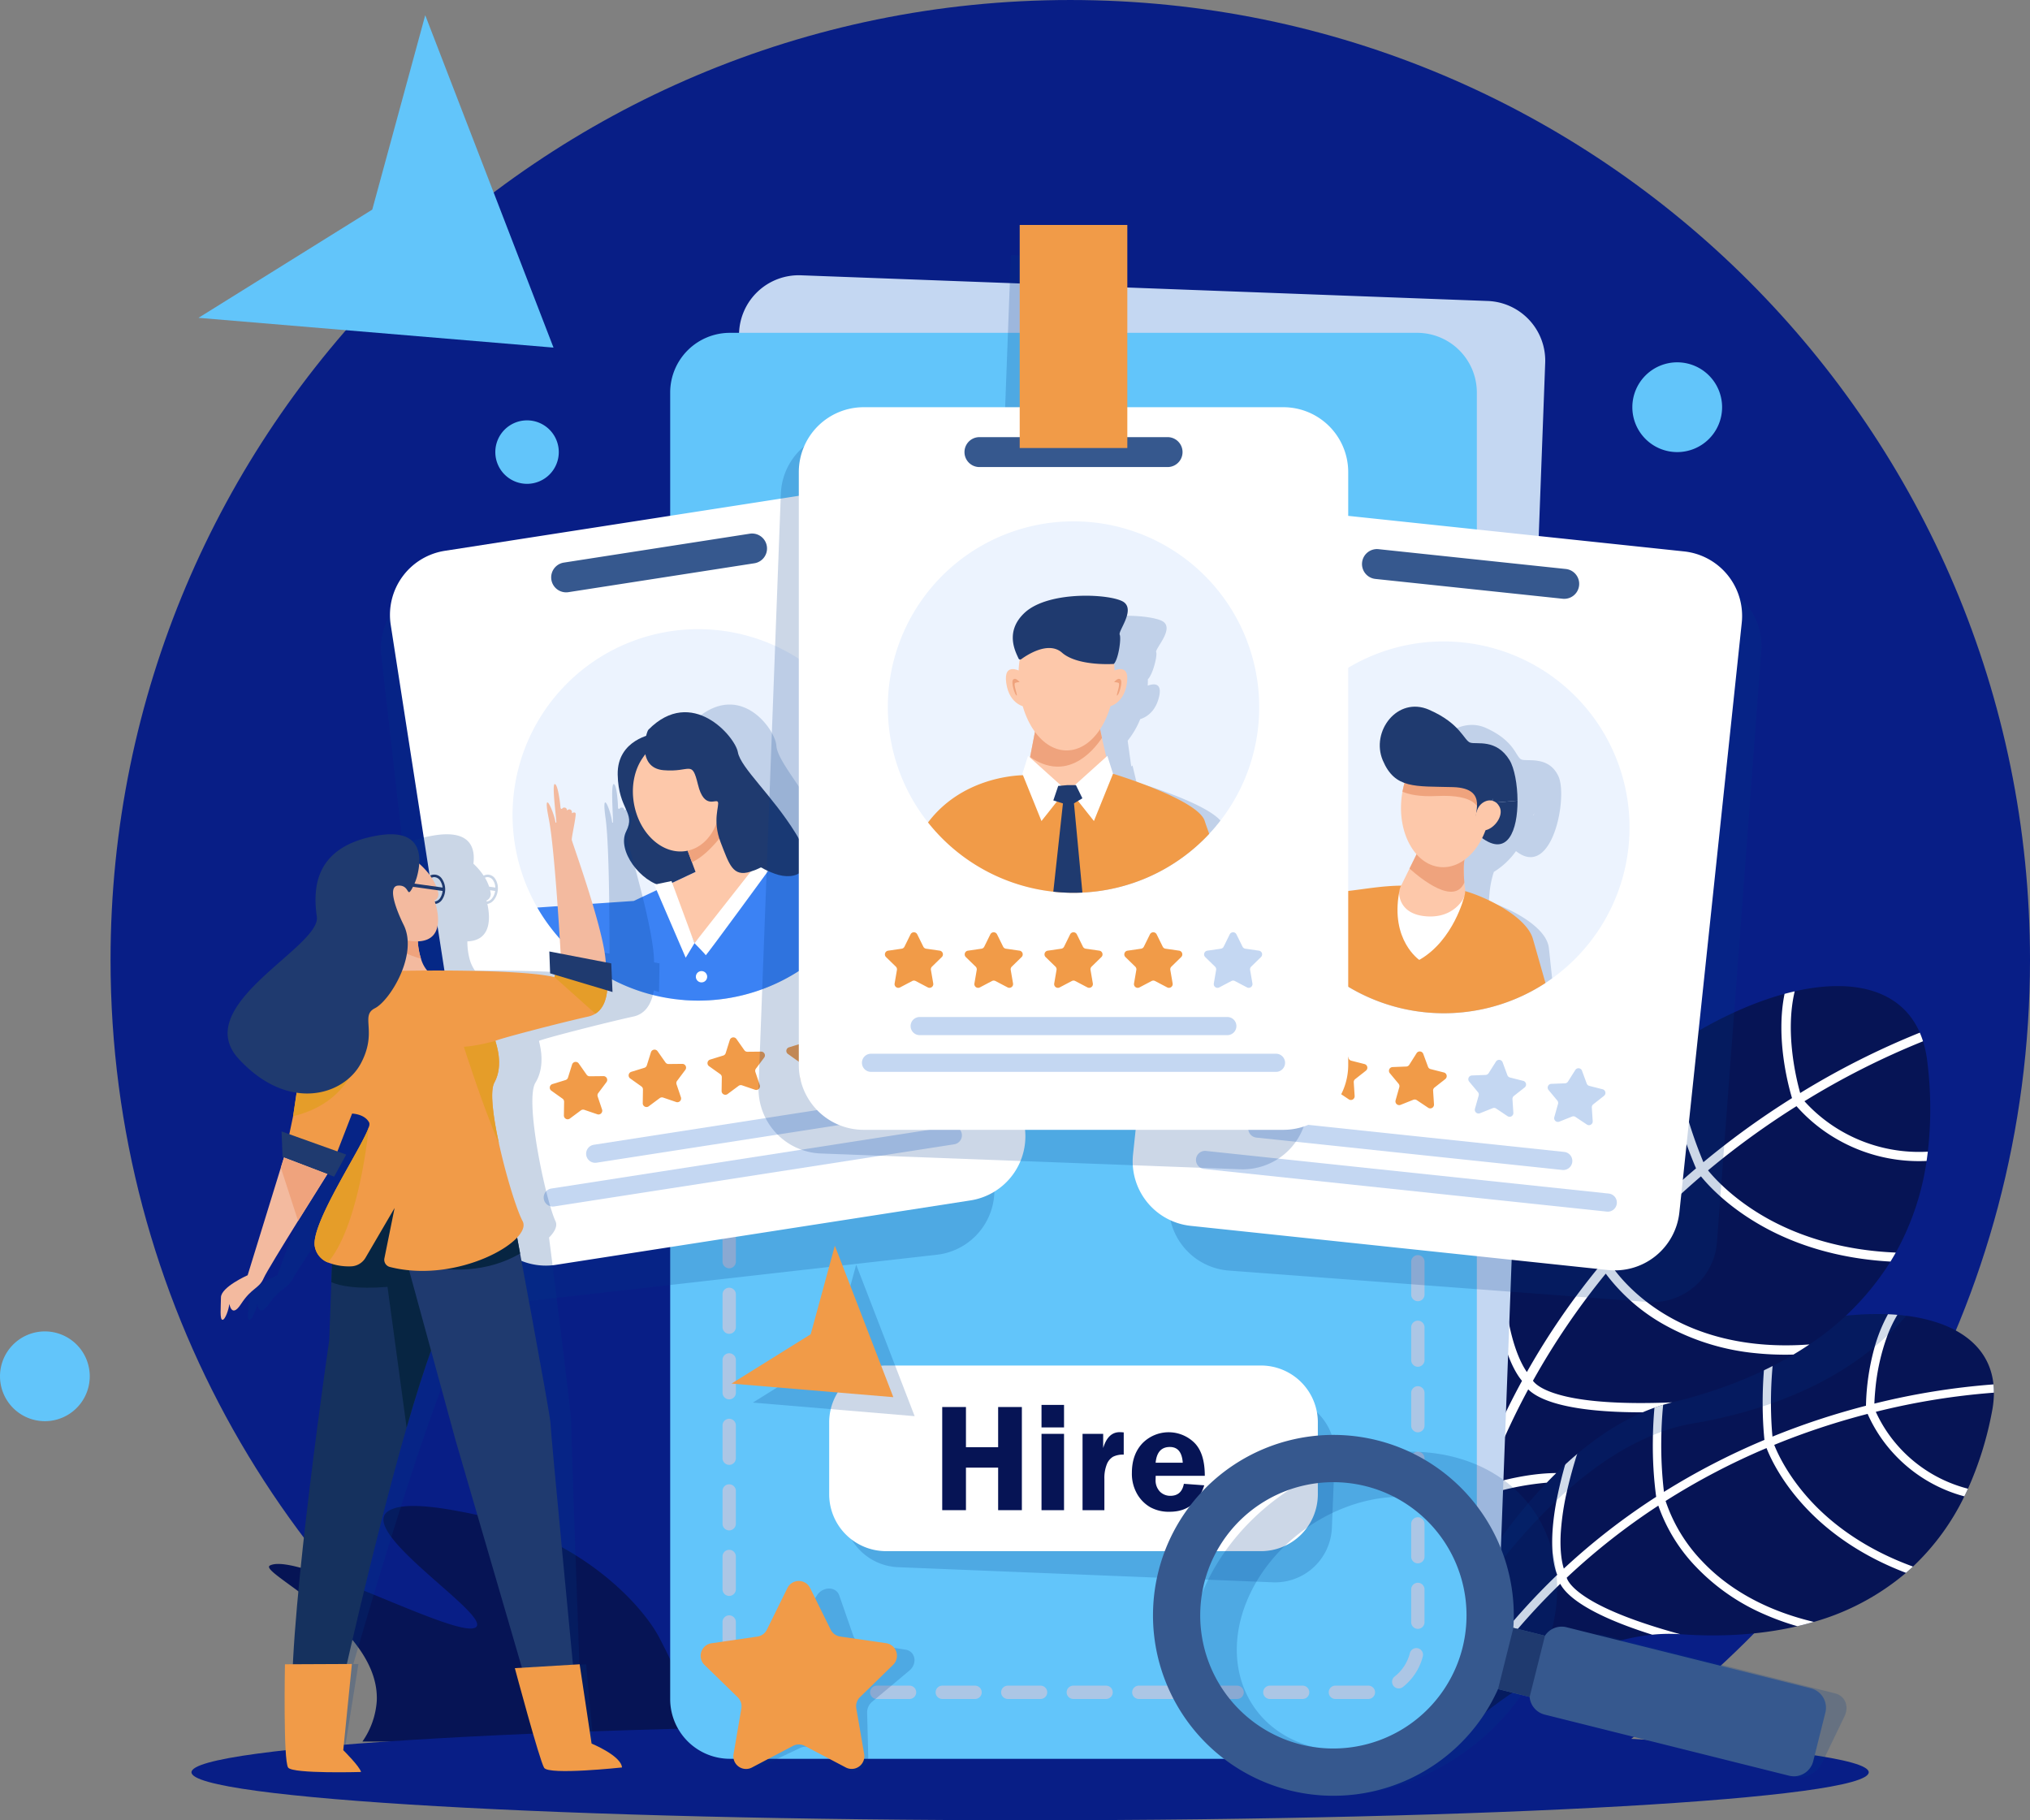 <svg id="Group_1031" data-name="Group 1031" xmlns="http://www.w3.org/2000/svg" xmlns:xlink="http://www.w3.org/1999/xlink" width="809" height="725.28" viewBox="0 0 809 725.28">
  <rect x="0" y="0" width="809" height="725.28" fill="#808080" stroke="none"/>
  <defs>
    <clipPath id="clip-path">
      <rect id="Rectangle_623" data-name="Rectangle 623" width="809" height="725.28" fill="none"/>
    </clipPath>
    <clipPath id="clip-path-2">
      <rect id="Rectangle_622" data-name="Rectangle 622" width="809.001" height="725.281" fill="none"/>
    </clipPath>
    <clipPath id="clip-path-3">
      <rect id="Rectangle_608" data-name="Rectangle 608" width="179.284" height="118.378" fill="none"/>
    </clipPath>
    <clipPath id="clip-path-4">
      <rect id="Rectangle_609" data-name="Rectangle 609" width="244.495" height="305.269" fill="none"/>
    </clipPath>
    <clipPath id="clip-path-5">
      <rect id="Rectangle_610" data-name="Rectangle 610" width="122.49" height="117.976" fill="none"/>
    </clipPath>
    <clipPath id="clip-path-6">
      <rect id="Rectangle_611" data-name="Rectangle 611" width="236.147" height="299.777" fill="none"/>
    </clipPath>
    <clipPath id="clip-path-7">
      <rect id="Rectangle_612" data-name="Rectangle 612" width="104.156" height="114.877" fill="none"/>
    </clipPath>
    <clipPath id="clip-path-8">
      <rect id="Rectangle_613" data-name="Rectangle 613" width="227.715" height="364.267" fill="none"/>
    </clipPath>
    <clipPath id="clip-path-9">
      <rect id="Rectangle_614" data-name="Rectangle 614" width="109.006" height="110.384" fill="none"/>
    </clipPath>
    <clipPath id="clip-path-10">
      <rect id="Rectangle_616" data-name="Rectangle 616" width="195.776" height="79.965" fill="none"/>
    </clipPath>
    <clipPath id="clip-path-11">
      <rect id="Rectangle_617" data-name="Rectangle 617" width="64.483" height="60.364" fill="none"/>
    </clipPath>
    <clipPath id="clip-path-12">
      <rect id="Rectangle_618" data-name="Rectangle 618" width="163.993" height="393.751" fill="none"/>
    </clipPath>
    <clipPath id="clip-path-13">
      <rect id="Rectangle_619" data-name="Rectangle 619" width="262.218" height="137.105" fill="none"/>
    </clipPath>
    <clipPath id="clip-path-14">
      <rect id="Rectangle_621" data-name="Rectangle 621" width="76.506" height="72.705" fill="none"/>
    </clipPath>
  </defs>
  <g id="Group_1030" data-name="Group 1030" clip-path="url(#clip-path)">
    <g id="Group_1029" data-name="Group 1029" transform="translate(0 -0.001)">
      <g id="Group_1028" data-name="Group 1028" clip-path="url(#clip-path-2)">
        <path id="Path_4437" data-name="Path 4437" d="M367.817,705.684H776.966c106.924-67.818,177.9-187.225,177.9-323.215C954.865,171.235,783.626,0,572.392,0S189.918,171.235,189.918,382.469c0,135.989,70.975,255.4,177.9,323.215" transform="translate(-145.864 0.004)" fill="#081e86"/>
        <path id="Path_4438" data-name="Path 4438" d="M617.576,2639.118c-6.447-12.2-31.214-40.838-77.526-49.719-7.578-1.453-24.4-4.68-30.5-.386-12.117,8.532,41.971,41.816,34.95,46.25-7.464,4.715-71.158-30.363-81.974-24.667-5.08,2.676,43.927,24.436,42.576,53.959a32.046,32.046,0,0,1-5.719,16.188H631.673s1.79-11.563-14.1-41.625" transform="translate(-354.952 -1986.807)" fill="#061455"/>
        <path id="Path_4439" data-name="Path 4439" d="M2445.745,2425.71l2.64,1.869,2.724,1.928,1.957,1.4a208.21,208.21,0,0,1,43.367-32.3c1.414-.77,2.836-1.527,4.294-2.26,11.25-5.687,23.639-10.158,36.168-11.4a66.087,66.087,0,0,1,11.151-.2c.066.006.144.009.216.01,14.572,1.039,30.694.487,46.441-3.191,2.2-.5,4.4-1.087,6.58-1.721A97.981,97.981,0,0,0,2638,2360.3c.945-.807,1.879-1.643,2.789-2.5a95.749,95.749,0,0,0,20.473-27.973c.5-1,.971-2.014,1.443-3.049a136.669,136.669,0,0,0,9.59-30.841,39.08,39.08,0,0,0,.739-7.424,27.818,27.818,0,0,0-.166-3.3c-1.21-11.746-9.021-19.82-21.086-24.18a62.955,62.955,0,0,0-13.642-3.16q-1.746-.22-3.566-.372c-1.227-.108-2.477-.176-3.752-.237-12.992-.55-28.094,1.448-43.964,5.988-1.186.334-2.36.688-3.553,1.055a204.584,204.584,0,0,0-40.49,17.56c-1.257.7-2.5,1.435-3.748,2.172a209.434,209.434,0,0,0-29.466,21.128c-1.229,1.053-2.445,2.132-3.652,3.222-.47.421-.947.846-1.413,1.278a189.428,189.428,0,0,0-30.915,36.454q-2.607,3.985-4.991,8.166a175.838,175.838,0,0,0-9.777,19.731,180.7,180.7,0,0,0-13.106,51.7" transform="translate(-1878.424 -1733.588)" fill="#061455"/>
        <path id="Path_4440" data-name="Path 4440" d="M2457.125,2427.873l2.724,1.928a275.891,275.891,0,0,1,21.334-33.285,99.075,99.075,0,0,1,23.989,2.382c1.414-.77,2.836-1.526,4.294-2.26-9.618-3.01-20.3-3.469-25.732-3.469a260.743,260.743,0,0,1,25.233-28.2c2.231,4.3,10.086,11.906,36.666,20.271a66.143,66.143,0,0,1,11.152-.2c-18.4-5.019-29.111-9.707-35.34-13.348-7.8-4.553-9.533-7.911-9.918-9.162a263.493,263.493,0,0,1,36.518-28.717,66.931,66.931,0,0,0,15.243,24.623,83.3,83.3,0,0,0,27.521,18.9,101.811,101.811,0,0,0,11.046,4.047c.524.164,1.055.324,1.588.473,2.2-.5,4.4-1.087,6.58-1.722-22.159-5.246-35.963-15.216-44.193-23.838a63.778,63.778,0,0,1-14.89-24.343,275.05,275.05,0,0,1,40.228-21.08c1.541,3.968,6.232,14.172,16.957,25.14,7.933,8.117,20.277,17.62,38.612,24.577.946-.807,1.879-1.644,2.789-2.5-18.594-6.757-31-16.209-38.9-24.248-10.388-10.591-14.972-20.614-16.388-24.236,3.256-1.341,6.455-2.576,9.559-3.72,9.664-3.546,18.964-6.384,27.657-8.63a57.616,57.616,0,0,0,10.16,15.573,58.924,58.924,0,0,0,26.612,16.783c.585.169,1.181.34,1.772.505.5-1,.972-2.014,1.443-3.049a55.609,55.609,0,0,1-27.366-16.462,55,55,0,0,1-9.365-14.177,281.561,281.561,0,0,1,47.06-7.625,27.814,27.814,0,0,0-.166-3.3,285.134,285.134,0,0,0-47.457,7.656c.044-1.3.146-3.164.359-5.412a84.782,84.782,0,0,1,4.842-21.733,52.025,52.025,0,0,1,3.962-8.223c-1.227-.108-2.477-.176-3.752-.237a62.136,62.136,0,0,0-5.27,12.927,93.407,93.407,0,0,0-3.334,19.623c-.1,1.664-.144,3-.161,3.9-5.524,1.431-11.3,3.087-17.243,5.009-.012,0-.019.013-.03.011q-5.345,1.722-10.861,3.75c-.061.029-.119.046-.18.069-.017,0-.023.007-.041.009q-4.5,1.661-8.905,3.455c-.033-.352-.071-.744-.106-1.18-.23-2.649-.482-6.771-.5-11.947a162.081,162.081,0,0,1,2.665-29.637c-1.187.334-2.36.688-3.552,1.055a165.626,165.626,0,0,0-2.412,29.693c.041,5.007.31,8.97.532,11.5.062.732.123,1.346.177,1.83a278.236,278.236,0,0,0-40.052,20.719,159.157,159.157,0,0,1-1.07-20.185c.01-1.21.033-2.458.071-3.73a152.411,152.411,0,0,1,2.265-22.267c-1.257.7-2.5,1.434-3.748,2.172a157.027,157.027,0,0,0-1.859,19.623c-.021.6-.04,1.188-.052,1.773-.015.751-.025,1.481-.028,2.207a153.611,153.611,0,0,0,1.324,22.375A263.415,263.415,0,0,0,2525,2346.274q-7.542,6.047-14.619,12.628c-.71-2.263-1.608-6.683-1.232-13.918a102.735,102.735,0,0,1,2.532-17.115,188.493,188.493,0,0,1,5.693-19.7c.311-.884.633-1.8.961-2.72-1.229,1.053-2.445,2.131-3.652,3.222-.469.421-.947.846-1.413,1.278a169.017,169.017,0,0,0-5.776,21.737c-3.409,17.978-1,26.684.264,29.691a266.187,266.187,0,0,0-27.344,30.593c-1.318-3.007-3.26-10.658-1.133-27.788.627-5.058,1.61-10.941,3.073-17.78q-2.607,3.986-4.991,8.167-1.47,8.315-2.032,15.275a87.774,87.774,0,0,0-.208,12.572c.467,7.175,2.028,10.805,3.086,12.487a283.3,283.3,0,0,0-21.088,32.965" transform="translate(-1887.164 -1733.884)" fill="#fff"/>
        <g id="Group_994" data-name="Group 994" transform="translate(580.429 523.58)" opacity="0.18" style="mix-blend-mode: multiply;isolation: isolate">
          <g id="Group_993" data-name="Group 993">
            <g id="Group_992" data-name="Group 992" clip-path="url(#clip-path-3)">
              <path id="Path_4441" data-name="Path 4441" d="M2502.245,2374.01l1.385.549,2.481.987s1.349-2.256,3.879-5.992c1.1-1.63,2.417-3.538,3.95-5.661a230.529,230.529,0,0,1,28.213-32.5c.743-.7,1.5-1.4,2.267-2.1.636-.576,1.273-1.152,1.92-1.72q1.043-.932,2.115-1.843c9.58-8.185,20.413-15.543,32.093-20.306q1.688-.694,3.394-1.3c.185-.068.37-.136.554-.2a73.756,73.756,0,0,1,11.98-3.152l.231-.044a191.551,191.551,0,0,0,27.577-6.739q1.652-.532,3.3-1.11a152.629,152.629,0,0,0,18.4-7.8q3.371-1.7,6.65-3.6a118.947,118.947,0,0,0,16.309-11.305q2.587-2.145,5.06-4.467a102.646,102.646,0,0,0,7.528-7.852q-1.746-.22-3.566-.372c-1.226-.108-2.478-.176-3.751-.237-12.992-.55-28.094,1.448-43.964,5.987-1.187.334-2.36.688-3.553,1.055a204.6,204.6,0,0,0-40.489,17.56c-1.257.7-2.5,1.434-3.748,2.171a209.5,209.5,0,0,0-29.465,21.129c-1.229,1.053-2.445,2.131-3.652,3.222-.471.421-.947.846-1.414,1.278a189.441,189.441,0,0,0-30.915,36.454q-2.607,3.986-4.991,8.166a175.759,175.759,0,0,0-9.777,19.731" transform="translate(-2502.247 -2257.168)" fill="#003889"/>
            </g>
          </g>
        </g>
        <path id="Path_4442" data-name="Path 4442" d="M2451.1,1937.418l3.418,1.1,3.534,1.132,2.543.817s13.2-25.948,35.052-48.768q1.854-1.928,3.782-3.832c10-9.8,21.617-18.7,34.465-24.22a74.122,74.122,0,0,1,11.737-3.965c.074-.017.152-.039.226-.055,15.774-3.806,32.665-9.8,48.094-18.983q3.241-1.921,6.386-4.04a108.854,108.854,0,0,0,32.3-33.018q1.091-1.762,2.114-3.587a106.431,106.431,0,0,0,12.27-36.49q.278-1.832.5-3.711a151.74,151.74,0,0,0-.214-35.869,43.35,43.35,0,0,0-1.706-8.11,33.223,33.223,0,0,0-1.285-3.438c-7.42-17.073-26.414-21.828-49.854-16.469-1.332.3-2.683.64-4.045,1.008-13.946,3.79-29.262,10.97-44.533,21.113-1.137.749-2.268,1.518-3.405,2.3a227.638,227.638,0,0,0-36.965,32.2c-1.09,1.168-2.165,2.358-3.234,3.558a231.971,231.971,0,0,0-24.094,32.268q-1.974,3.183-3.847,6.46a210.762,210.762,0,0,0-20.483,48.985q-1.408,5.093-2.542,10.319a198.682,198.682,0,0,0-.217,83.3" transform="translate(-1879.231 -1300.914)" fill="#061455"/>
        <path id="Path_4443" data-name="Path 4443" d="M2473.28,1891.27c-3-7.706-5.338-17.812-6.993-30.226q1.131-5.223,2.542-10.318c3.3,33.895,10.144,45.336,13.259,48.884a294.7,294.7,0,0,1,18.67-41.57c-3.153-3.706-11.924-17.542-11.447-56.3q1.878-3.277,3.847-6.46c-.8,22.117,1.3,36.319,3.554,44.928,2.039,7.791,4.469,12.162,5.986,14.326q5.277-9.354,11.232-18.29a294.294,294.294,0,0,1,18.12-24.359,174.853,174.853,0,0,1-10.177-27.479,172.641,172.641,0,0,1-4.621-21.393q1.6-1.8,3.233-3.558a180.409,180.409,0,0,0,14.178,49.316,308.835,308.835,0,0,1,35.442-35.393,179.657,179.657,0,0,1-12.655-46.122c1.137-.786,2.269-1.555,3.405-2.3a176.685,176.685,0,0,0,12.19,45.959q4.162-3.469,8.473-6.8c9.189-7.126,18.241-13.346,26.84-18.736-1.568-5.227-6.548-24-2.97-41.534,1.362-.368,2.714-.709,4.045-1.008-3.847,16.114.443,34.3,2.186,40.524a316.807,316.807,0,0,1,47.668-24.055,33.389,33.389,0,0,1,1.284,3.438,312.9,312.9,0,0,0-47.26,23.882,60.981,60.981,0,0,0,14.676,11.862,61.773,61.773,0,0,0,34.5,8.235q-.223,1.879-.5,3.711c-.687.029-1.371.047-2.043.055a65.312,65.312,0,0,1-33.812-8.821,63.79,63.79,0,0,1-15.988-13.071c-8.448,5.3-17.338,11.428-26.376,18.431q-4.36,3.384-8.878,7.148c2.729,3.353,10.941,12.435,25.5,20.152,11.055,5.854,27.365,11.691,49.326,12.6q-1.019,1.824-2.114,3.587c-21.749-1.2-38.013-7.118-49.137-13.045-15.031-8.006-23.43-17.238-26.393-20.914a305.768,305.768,0,0,0-35.5,35.829c2.281,3.3,9.813,13.037,23.937,20.769,11.613,6.358,29.569,12.28,54.793,10.38q-3.145,2.117-6.386,4.04-.923.026-1.844.037a114.792,114.792,0,0,1-13.05-.576,92.769,92.769,0,0,1-35.484-10.762,74.485,74.485,0,0,1-24.408-20.947,292.933,292.933,0,0,0-29.01,42.671c.828,1.194,3.794,4.166,13.578,6.367,7.813,1.756,20.741,3.122,41.9,2.25a74.158,74.158,0,0,0-11.737,3.965c-30.952.074-41.818-5.341-45.629-9.139A290.517,290.517,0,0,0,2486,1899.759c5.749-1.821,17.217-4.926,28.4-4.975q-1.934,1.9-3.783,3.832a111.035,111.035,0,0,0-26.191,5.538,307.12,307.12,0,0,0-11.4,42.413l-3.534-1.132a315.158,315.158,0,0,1,11.251-41.985c-1.682-1.42-4.558-4.735-7.459-12.18" transform="translate(-1894.201 -1307.836)" fill="#fff"/>
        <path id="Path_4444" data-name="Path 4444" d="M997.4,2981.072c0,10.553-149.632,19.107-334.213,19.107s-334.212-8.555-334.212-19.107,149.632-19.108,334.212-19.108,334.213,8.555,334.213,19.108" transform="translate(-252.668 -2274.898)" fill="#081e86"/>
        <path id="Path_4445" data-name="Path 4445" d="M1482.422,1050.872l-273.682-10.236a23.8,23.8,0,0,1-22.9-24.675L1205.3,495.745a23.8,23.8,0,0,1,24.674-22.9l273.682,10.236a23.8,23.8,0,0,1,22.9,24.675L1507.1,1027.976a23.8,23.8,0,0,1-24.674,22.9" transform="translate(-910.76 -363.152)" fill="#c4d7f2"/>
        <path id="Path_4446" data-name="Path 4446" d="M1449.068,1139.9H1175.195a23.8,23.8,0,0,1-23.8-23.8V595.518a23.8,23.8,0,0,1,23.8-23.8h273.873a23.8,23.8,0,0,1,23.8,23.8V1116.1a23.8,23.8,0,0,1-23.8,23.8" transform="translate(-884.313 -439.099)" fill="#62c5fa"/>
        <path id="Path_4447" data-name="Path 4447" d="M1498.615,1375.733h-13.055a2.657,2.657,0,0,1,0-5.314H1498.7a2.657,2.657,0,0,1,.011,5.315Zm-26.111,0h-13.055a2.657,2.657,0,1,1,0-5.314H1472.5a2.657,2.657,0,1,1,0,5.314m-26.11,0h-13.055a2.657,2.657,0,0,1,0-5.314h13.055a2.657,2.657,0,1,1,0,5.314m-26.111,0h-13.055a2.657,2.657,0,1,1,0-5.314h13.055a2.657,2.657,0,1,1,0,5.314m-26.11,0h-13.056a2.657,2.657,0,1,1,0-5.314h13.056a2.657,2.657,0,1,1,0,5.314m-26.111,0h-13.055a2.657,2.657,0,1,1,0-5.314h13.055a2.657,2.657,0,1,1,0,5.314m-26.111,0H1328.9a2.657,2.657,0,1,1,0-5.314h13.055a2.657,2.657,0,1,1,0,5.314m-26.11,0h-13.055a2.657,2.657,0,1,1,0-5.314h13.055a2.657,2.657,0,1,1,0,5.314m-26.111,0h-13.055a2.657,2.657,0,1,1,0-5.314h13.055a2.657,2.657,0,1,1,0,5.314m-26.11,0h-.02a22.237,22.237,0,0,1-13.719-4.809,2.657,2.657,0,1,1,3.29-4.174,16.97,16.97,0,0,0,10.469,3.668,2.657,2.657,0,0,1-.02,5.315m247.186-4.195a2.657,2.657,0,0,1-1.639-4.75,17.23,17.23,0,0,0,6.068-9.292,2.657,2.657,0,1,1,5.152,1.3,22.571,22.571,0,0,1-7.947,12.173,2.644,2.644,0,0,1-1.635.564m-266.252-10.8a2.658,2.658,0,0,1-2.577-2.015,22.558,22.558,0,0,1-.665-5.446v-8.2a2.657,2.657,0,0,1,5.315,0v8.2a17.227,17.227,0,0,0,.508,4.161,2.66,2.66,0,0,1-2.581,3.3m273.862-12.935a2.657,2.657,0,0,1-2.657-2.657v-13.055a2.657,2.657,0,1,1,5.314,0v13.055a2.657,2.657,0,0,1-2.657,2.657m-274.447-13.127a2.657,2.657,0,0,1-2.657-2.658v-13.055a2.657,2.657,0,1,1,5.315,0v13.055a2.658,2.658,0,0,1-2.657,2.658m274.447-12.984a2.657,2.657,0,0,1-2.657-2.657v-13.055a2.657,2.657,0,0,1,5.314,0v13.055a2.657,2.657,0,0,1-2.657,2.657m-274.447-13.127a2.657,2.657,0,0,1-2.657-2.657v-13.055a2.657,2.657,0,1,1,5.315,0v13.055a2.657,2.657,0,0,1-2.657,2.657m274.447-12.984a2.657,2.657,0,0,1-2.657-2.657v-13.055a2.657,2.657,0,1,1,5.314,0v13.055a2.657,2.657,0,0,1-2.657,2.657m-274.447-13.127a2.657,2.657,0,0,1-2.657-2.657V1266.74a2.657,2.657,0,1,1,5.315,0V1279.8a2.657,2.657,0,0,1-2.657,2.657m274.447-12.984a2.657,2.657,0,0,1-2.657-2.657v-13.055a2.657,2.657,0,1,1,5.314,0v13.055a2.657,2.657,0,0,1-2.657,2.657m-274.447-13.127a2.657,2.657,0,0,1-2.657-2.657v-13.056a2.657,2.657,0,0,1,5.315,0v13.056a2.657,2.657,0,0,1-2.657,2.657m274.447-12.984a2.657,2.657,0,0,1-2.657-2.657v-13.055a2.657,2.657,0,1,1,5.314,0V1240.7a2.657,2.657,0,0,1-2.657,2.657m-274.447-13.127a2.658,2.658,0,0,1-2.657-2.658v-13.056a2.657,2.657,0,1,1,5.315,0v13.056a2.658,2.658,0,0,1-2.657,2.658m274.447-12.984a2.657,2.657,0,0,1-2.657-2.658v-13.055a2.657,2.657,0,1,1,5.314,0v13.055a2.657,2.657,0,0,1-2.657,2.658m-274.447-13.127a2.657,2.657,0,0,1-2.657-2.657v-13.055a2.657,2.657,0,1,1,5.315,0v13.055a2.657,2.657,0,0,1-2.657,2.657m274.447-12.984a2.657,2.657,0,0,1-2.657-2.657v-13.055a2.657,2.657,0,1,1,5.314,0v13.055a2.657,2.657,0,0,1-2.657,2.657m-274.447-13.127a2.657,2.657,0,0,1-2.657-2.657V1162.3a2.657,2.657,0,0,1,5.315,0v13.055a2.657,2.657,0,0,1-2.657,2.657m274.447-12.984a2.657,2.657,0,0,1-2.657-2.657v-13.055a2.657,2.657,0,1,1,5.314,0v13.055a2.657,2.657,0,0,1-2.657,2.657M1243.969,1151.9a2.657,2.657,0,0,1-2.657-2.657v-13.055a2.657,2.657,0,0,1,5.315,0v13.055a2.657,2.657,0,0,1-2.657,2.657m274.447-12.984a2.657,2.657,0,0,1-2.657-2.657V1123.2a2.657,2.657,0,1,1,5.314,0v13.055a2.657,2.657,0,0,1-2.657,2.657m-274.447-13.127a2.657,2.657,0,0,1-2.657-2.657v-13.055a2.657,2.657,0,1,1,5.315,0v13.055a2.657,2.657,0,0,1-2.657,2.657m274.447-12.984a2.657,2.657,0,0,1-2.657-2.657v-13.055a2.657,2.657,0,1,1,5.314,0v13.055a2.657,2.657,0,0,1-2.657,2.657m-274.447-13.127a2.657,2.657,0,0,1-2.657-2.657v-13.056a2.657,2.657,0,1,1,5.315,0v13.056a2.657,2.657,0,0,1-2.657,2.657m274.447-12.984a2.657,2.657,0,0,1-2.657-2.657v-13.055a2.657,2.657,0,1,1,5.314,0v13.055a2.657,2.657,0,0,1-2.657,2.657m-274.447-13.127a2.657,2.657,0,0,1-2.657-2.657v-13.055a2.657,2.657,0,0,1,5.315,0v13.055a2.657,2.657,0,0,1-2.657,2.657m274.447-12.984a2.657,2.657,0,0,1-2.657-2.657v-13.056a2.657,2.657,0,0,1,5.314,0v13.056a2.657,2.657,0,0,1-2.657,2.657m-274.447-13.126a2.658,2.658,0,0,1-2.657-2.658v-13.055a2.657,2.657,0,1,1,5.315,0V1044.8a2.658,2.658,0,0,1-2.657,2.658m274.447-12.984a2.657,2.657,0,0,1-2.657-2.657V1018.76a2.657,2.657,0,1,1,5.314,0v13.055a2.657,2.657,0,0,1-2.657,2.657m-274.447-13.127a2.657,2.657,0,0,1-2.657-2.657v-13.055a2.657,2.657,0,1,1,5.315,0v13.055a2.657,2.657,0,0,1-2.657,2.657m274.447-12.984a2.657,2.657,0,0,1-2.657-2.657V992.65a2.657,2.657,0,1,1,5.314,0v13.055a2.657,2.657,0,0,1-2.657,2.657m-274.447-13.127a2.657,2.657,0,0,1-2.657-2.657V979.523a2.657,2.657,0,0,1,5.315,0v13.055a2.657,2.657,0,0,1-2.657,2.657m274.447-12.984a2.657,2.657,0,0,1-2.657-2.657V966.539a2.657,2.657,0,1,1,5.314,0v13.055a2.657,2.657,0,0,1-2.657,2.657m-274.447-13.127a2.657,2.657,0,0,1-2.657-2.657V953.412a2.657,2.657,0,0,1,5.315,0v13.055a2.657,2.657,0,0,1-2.657,2.657m274.447-12.984a2.657,2.657,0,0,1-2.657-2.657V940.428a2.657,2.657,0,1,1,5.314,0v13.055a2.657,2.657,0,0,1-2.657,2.657m-274.447-13.127a2.657,2.657,0,0,1-2.657-2.657v-8.091a22.556,22.556,0,0,1,.7-5.568,2.657,2.657,0,0,1,5.15,1.313,17.235,17.235,0,0,0-.531,4.255v8.091a2.657,2.657,0,0,1-2.657,2.657m273.848-12.933a2.658,2.658,0,0,1-2.575-2.01,17.227,17.227,0,0,0-6.054-9.3,2.658,2.658,0,0,1,3.281-4.182,22.574,22.574,0,0,1,7.928,12.187,2.66,2.66,0,0,1-2.58,3.305m-266.2-10.788a2.657,2.657,0,0,1-1.635-4.754,22.242,22.242,0,0,1,13.745-4.732h.005a2.657,2.657,0,0,1,.005,5.314,16.979,16.979,0,0,0-10.49,3.61,2.645,2.645,0,0,1-1.631.561m247.112-4.171H1485.67a2.657,2.657,0,1,1,0-5.315h13.071a2.657,2.657,0,0,1-.015,5.314m-26.111,0H1459.56a2.657,2.657,0,0,1,0-5.315h13.056a2.657,2.657,0,0,1,0,5.315m-26.111,0h-13.055a2.657,2.657,0,1,1,0-5.315H1446.5a2.657,2.657,0,1,1,0,5.315m-26.111,0h-13.056a2.657,2.657,0,1,1,0-5.315h13.056a2.657,2.657,0,0,1,0,5.315m-26.111,0h-13.055a2.657,2.657,0,0,1,0-5.315h13.055a2.657,2.657,0,1,1,0,5.315m-26.11,0h-13.055a2.657,2.657,0,0,1,0-5.315h13.055a2.657,2.657,0,0,1,0,5.315m-26.111,0h-13.055a2.657,2.657,0,0,1,0-5.315h13.055a2.657,2.657,0,0,1,0,5.315m-26.111,0H1302.9a2.657,2.657,0,1,1,0-5.315h13.055a2.657,2.657,0,0,1,0,5.315m-26.11,0h-13.055a2.657,2.657,0,0,1,0-5.315h13.055a2.657,2.657,0,0,1,0,5.315" transform="translate(-953.374 -698.766)" fill="#acc6e5"/>
        <g id="Group_997" data-name="Group 997" transform="translate(151.795 213.699)" opacity="0.2" style="mix-blend-mode: multiply;isolation: isolate">
          <g id="Group_996" data-name="Group 996">
            <g id="Group_995" data-name="Group 995" clip-path="url(#clip-path-4)">
              <path id="Path_4448" data-name="Path 4448" d="M898.722,1178.927l-26.606-234.72a25.854,25.854,0,0,0-28.6-22.777L677.338,940.267a25.853,25.853,0,0,0-22.777,28.6l26.606,234.719a25.854,25.854,0,0,0,28.6,22.777l166.178-18.837a25.853,25.853,0,0,0,22.777-28.6" transform="translate(-654.394 -921.263)" fill="#003889"/>
            </g>
          </g>
        </g>
        <path id="Path_4449" data-name="Path 4449" d="M901.3,1118.938l-165.26,25.677a25.854,25.854,0,0,1-29.516-21.578L670.259,889.615A25.854,25.854,0,0,1,691.837,860.1L857.1,834.422A25.854,25.854,0,0,1,886.613,856l36.267,233.422a25.854,25.854,0,0,1-21.578,29.516" transform="translate(-514.546 -640.628)" fill="#fff"/>
        <path id="Path_4450" data-name="Path 4450" d="M960.476,1829.781l5.462-.057a1.493,1.493,0,0,1,1.21,2.389l-3.277,4.369a1.494,1.494,0,0,0-.221,1.372l1.742,5.177a1.493,1.493,0,0,1-1.9,1.889l-5.168-1.766a1.493,1.493,0,0,0-1.373.214l-4.385,3.256a1.493,1.493,0,0,1-2.383-1.221l.083-5.461a1.492,1.492,0,0,0-.628-1.24l-4.452-3.164a1.493,1.493,0,0,1,.425-2.644l5.219-1.609a1.492,1.492,0,0,0,.985-.98l1.634-5.212a1.493,1.493,0,0,1,2.646-.412l3.143,4.467a1.494,1.494,0,0,0,1.237.634" transform="translate(-725.457 -1400.935)" fill="#f19b48"/>
        <path id="Path_4451" data-name="Path 4451" d="M1095.946,1808.734l5.462-.057a1.493,1.493,0,0,1,1.21,2.389l-3.277,4.37a1.494,1.494,0,0,0-.221,1.372l1.742,5.177a1.493,1.493,0,0,1-1.9,1.889l-5.168-1.766a1.493,1.493,0,0,0-1.373.214l-4.385,3.256a1.493,1.493,0,0,1-2.383-1.221l.083-5.461a1.493,1.493,0,0,0-.628-1.24l-4.452-3.164a1.493,1.493,0,0,1,.425-2.644l5.219-1.609a1.493,1.493,0,0,0,.985-.98l1.634-5.212a1.493,1.493,0,0,1,2.646-.412l3.143,4.467a1.493,1.493,0,0,0,1.237.634" transform="translate(-829.503 -1384.769)" fill="#f19b48"/>
        <path id="Path_4452" data-name="Path 4452" d="M1231.416,1787.684l5.462-.057a1.493,1.493,0,0,1,1.21,2.389l-3.277,4.37a1.493,1.493,0,0,0-.22,1.372l1.742,5.177a1.493,1.493,0,0,1-1.9,1.889l-5.168-1.766a1.493,1.493,0,0,0-1.373.214l-4.385,3.256a1.493,1.493,0,0,1-2.383-1.221l.083-5.461a1.494,1.494,0,0,0-.628-1.24l-4.452-3.164a1.493,1.493,0,0,1,.425-2.644l5.219-1.609a1.493,1.493,0,0,0,.985-.98l1.634-5.212a1.493,1.493,0,0,1,2.646-.413l3.143,4.467a1.5,1.5,0,0,0,1.237.634" transform="translate(-933.548 -1368.603)" fill="#f19b48"/>
        <path id="Path_4453" data-name="Path 4453" d="M1366.885,1766.636l5.462-.057a1.493,1.493,0,0,1,1.21,2.389l-3.277,4.37a1.493,1.493,0,0,0-.221,1.372l1.742,5.177a1.493,1.493,0,0,1-1.9,1.889l-5.168-1.766a1.493,1.493,0,0,0-1.373.214l-4.385,3.256a1.493,1.493,0,0,1-2.383-1.221l.083-5.461a1.494,1.494,0,0,0-.628-1.24l-4.452-3.164a1.493,1.493,0,0,1,.425-2.644l5.219-1.609a1.493,1.493,0,0,0,.985-.98l1.634-5.212a1.493,1.493,0,0,1,2.646-.413l3.143,4.467a1.494,1.494,0,0,0,1.237.634" transform="translate(-1037.594 -1352.437)" fill="#f19b48"/>
        <path id="Path_4454" data-name="Path 4454" d="M1502.355,1745.587l5.462-.057a1.493,1.493,0,0,1,1.21,2.389l-3.277,4.37a1.493,1.493,0,0,0-.221,1.372l1.742,5.177a1.493,1.493,0,0,1-1.9,1.889l-5.168-1.766a1.493,1.493,0,0,0-1.373.214l-4.385,3.256a1.493,1.493,0,0,1-2.383-1.221l.083-5.461a1.494,1.494,0,0,0-.628-1.24l-4.452-3.164a1.493,1.493,0,0,1,.425-2.644l5.219-1.609a1.494,1.494,0,0,0,.985-.98l1.634-5.212a1.493,1.493,0,0,1,2.646-.413l3.143,4.467a1.494,1.494,0,0,0,1.236.634" transform="translate(-1141.64 -1336.271)" fill="#c4d7f2"/>
        <path id="Path_4455" data-name="Path 4455" d="M1026.286,1136.572a73.651,73.651,0,0,1-2.142,43.258q-.585,1.618-1.245,3.206a74,74,0,1,1,3.388-46.464" transform="translate(-676.277 -829.998)" fill="#ecf3fe"/>
        <g id="Group_1000" data-name="Group 1000" transform="translate(225.377 280.734)" opacity="0.18" style="mix-blend-mode: multiply;isolation: isolate">
          <g id="Group_999" data-name="Group 999">
            <g id="Group_998" data-name="Group 998" clip-path="url(#clip-path-5)">
              <path id="Path_4456" data-name="Path 4456" d="M1094.1,1279.351c-.389,1.079-.807,2.146-1.245,3.206a74.1,74.1,0,0,1-73.553,45.489c-21.088-3.294-38.816-16.88-47.692-37.063l37.542-2.979,9.287-4.482-.687-2.275.876-.19c-7.424-3.3-13.581-14.553-9.467-21.682,4.575-7.926-2.12-8.69-.916-23.267.855-10.39,8.37-14.518,12.611-16.026a8.786,8.786,0,0,1,1.125-2.52c18.606-18.234,33.251,2.608,33.647,9s11.5,17.7,18.952,33.246c3.714,7.757,3.259,12.706.877,15.319,6.024,1.077,12.514,2.611,18.643,4.224" transform="translate(-971.611 -1210.253)" fill="#003889"/>
            </g>
          </g>
        </g>
        <path id="Path_4457" data-name="Path 4457" d="M1075.458,1260.774s-14.519,2.089-14.229,16.213,7.283,14.906,3.393,22.563,5.866,20.346,14.746,21.872,23.587-5.1,23.587-5.1Z" transform="translate(-815.061 -968.321)" fill="#1f3a6f"/>
        <path id="Path_4458" data-name="Path 4458" d="M1121.724,1291.823c.009.036.011.084.021.121a25.958,25.958,0,0,1-1.46,14.785c-.08.185-.159.37-.25.548-2.289,5-6.291,8.607-11.311,9.526-9.374,1.707-18.746-6.653-20.937-18.671-1.279-7.026.177-13.752,3.492-18.462a14.942,14.942,0,0,1,9.52-6.394c8.732-1.594,17.467,5.549,20.392,16.245.207.744.383,1.515.533,2.3" transform="translate(-835.108 -977.751)" fill="#fdc8aa"/>
        <path id="Path_4459" data-name="Path 4459" d="M1055.607,1487.979a74.013,74.013,0,0,1-132.5,8.583l38.435-2.636,9.112-4.281,3.222-1.513,2.022-.948.967-.45,10.433-4.889,7.743-2.606,4.1-1.379.426-.145,2.04.459,8.3,1.863,1.443.323c.2-.014.413-.023.623-.033s.422-.013.646-.013l.006,0c1.129-.029,2.347-.005,3.646.066a108.633,108.633,0,0,1,12.349,1.51c8.768,1.5,18.557,3.858,26.985,6.09" transform="translate(-708.982 -1134.939)" fill="#3b82f4"/>
        <path id="Path_4460" data-name="Path 4460" d="M1187.419,1422.824l-26.881,30.447-9.844-23.573,10.277-4.815-1.45-3.893-2.435-6.529,13.981-11.592,1.732,5.724,3.606,11.909a.288.288,0,0,1,0,.189l9.743,2.184c.41-.03.832-.046,1.273-.051" transform="translate(-883.775 -1077.455)" fill="#fdc8aa"/>
        <path id="Path_4461" data-name="Path 4461" d="M1196.389,1408.593c-2.953,3.973-8.2,10.221-13.278,12.4l-1.7-4.567c4.817-1.037,8.658-4.578,10.886-9.442.086-.177.171-.362.247-.546a21.719,21.719,0,0,0,.922-2.576l1.192-.989Z" transform="translate(-907.366 -1077.455)" fill="#efa37d"/>
        <path id="Path_4462" data-name="Path 4462" d="M1218.521,1479.624l6.849-.428s-27.645,37.884-27.741,37.5-4.483-4.809-4.483-4.809Z" transform="translate(-916.381 -1136.077)" fill="#fff"/>
        <path id="Path_4463" data-name="Path 4463" d="M1130.882,1513.43l-6.89,1.437,12.541,29.11,3.5-5.794Z" transform="translate(-863.267 -1162.37)" fill="#fff"/>
        <path id="Path_4464" data-name="Path 4464" d="M1199.959,1669.8a2.252,2.252,0,1,1-2.735-1.632,2.252,2.252,0,0,1,2.735,1.632" transform="translate(-918.206 -1281.163)" fill="#fff"/>
        <path id="Path_4465" data-name="Path 4465" d="M1109.117,1230.4c-.9.915-4.91,15.154,6.012,16.117s11.27-4.383,13.748,5.75,7.254,5.471,7.942,6.915-2.328,7.307,1.1,16.094,4.815,13.939,11.923,11.658,1.022-2.361,9.589.814,17.727-.918,8.408-16.038-21.977-26.161-23.057-32.36-18.383-26.5-35.67-8.951" transform="translate(-850.721 -939.628)" fill="#1f3a6f"/>
        <path id="Path_4466" data-name="Path 4466" d="M1027.927,928.318,953.836,939.83a5.961,5.961,0,0,1-1.831-11.782l74.091-11.512a5.961,5.961,0,1,1,1.831,11.782" transform="translate(-727.299 -703.878)" fill="#36588e"/>
        <path id="Path_4467" data-name="Path 4467" d="M1132.333,1892.276,1011.176,1911.1a3.613,3.613,0,0,1-4.125-3.015h0a3.613,3.613,0,0,1,3.016-4.125l121.156-18.824a3.613,3.613,0,1,1,1.11,7.14" transform="translate(-773.42 -1447.82)" fill="#c4d7f2"/>
        <path id="Path_4468" data-name="Path 4468" d="M1097.729,1941.774l-159.484,24.78a3.613,3.613,0,0,1-4.125-3.015h0a3.613,3.613,0,0,1,3.016-4.125l159.485-24.78a3.613,3.613,0,0,1,1.109,7.14" transform="translate(-717.405 -1485.837)" fill="#c4d7f2"/>
        <g id="Group_1003" data-name="Group 1003" transform="translate(465.832 219.069)" opacity="0.2" style="mix-blend-mode: multiply;isolation: isolate">
          <g id="Group_1002" data-name="Group 1002">
            <g id="Group_1001" data-name="Group 1001" clip-path="url(#clip-path-6)">
              <path id="Path_4469" data-name="Path 4469" d="M2220.445,956.991,2053.67,944.485a25.853,25.853,0,0,0-27.714,23.848l-17.664,235.561a25.854,25.854,0,0,0,23.848,27.714l166.774,12.506a25.853,25.853,0,0,0,27.714-23.848l17.664-235.562a25.854,25.854,0,0,0-23.848-27.714" transform="translate(-2008.219 -944.411)" fill="#003889"/>
            </g>
          </g>
        </g>
        <path id="Path_4470" data-name="Path 4470" d="M2135.417,1174.768l-166.314-17.6a25.853,25.853,0,0,1-22.989-28.43l24.857-234.911a25.853,25.853,0,0,1,28.43-22.989l166.313,17.6a25.853,25.853,0,0,1,22.99,28.43l-24.857,234.911a25.853,25.853,0,0,1-28.43,22.989" transform="translate(-1494.576 -668.724)" fill="#fff"/>
        <path id="Path_4471" data-name="Path 4471" d="M2278.753,1236.566q-1.305.94-2.66,1.826a74.1,74.1,0,1,1,2.66-1.826" transform="translate(-1660.193 -846.718)" fill="#ecf3fe"/>
        <g id="Group_1006" data-name="Group 1006" transform="translate(518.017 288.848)" opacity="0.18" style="mix-blend-mode: multiply;isolation: isolate">
          <g id="Group_1005" data-name="Group 1005">
            <g id="Group_1004" data-name="Group 1004" clip-path="url(#clip-path-7)">
              <path id="Path_4472" data-name="Path 4472" d="M2332.431,1334.1c-.99-8.832-16.668-16.349-23.97-18.358h-.006a6.635,6.635,0,0,0,.127-.906c.041-.677.1-1.488.185-2.386a37.57,37.57,0,0,1,1.732-8.653,30.411,30.411,0,0,0,8.824-8.286c9.221,7.3,15.088-3.367,17.169-14.231,1.186-6.2,1.147-12.454-.2-15.459-3.758-8.345-12.286-5.959-14.691-6.78s-2.454-7.312-14.292-12.621-25.374,8.2-22.577,19.237c1.237,4.893,3.591,7.389,7.156,8.692-.546,1.075-1.047,2.179-1.49,3.32-.409,1.047-.779,2.122-1.09,3.228-2.405,8.338-1.378,15.956,2.153,20.69l-3.926,5.449-4.7,6.5a104.585,104.585,0,0,0-11.116.706c-3.641.388-7.162.862-10.412,1.188-3.743.377-15.288,6.287-28.122,13.278a55.1,55.1,0,0,0,8.413,12.869,74.024,74.024,0,0,0,89.471,6.477q1.355-.889,2.66-1.826c-.541-5.07-1-9.393-1.3-12.129m-5.7-53.714-.479.9a.725.725,0,0,0-.118-.031c.329-.464.546-.789.6-.869" transform="translate(-2233.187 -1245.228)" fill="#003889"/>
            </g>
          </g>
        </g>
        <path id="Path_4473" data-name="Path 4473" d="M2544.241,1389.835l4.3-13.645,10.3-.9c.041,11.517-3.776,22.863-14.6,14.549" transform="translate(-1954.072 -1056.27)" fill="#1f3a6f"/>
        <path id="Path_4474" data-name="Path 4474" d="M2313.276,1560.1a74.03,74.03,0,0,1-103.262-22.744c11.232-7.344,21.414-13.561,25-13.968,6.243-.714,13.452-2.03,20.731-2.071a47.88,47.88,0,0,1,8.812.686c5.859,1.048,9.29,2.587,11.392,2.77,2.066.176,3.324-1.822,5.323-1.273,7.539,2.065,24.343,9.83,27,19.032,1.069,3.71,2.9,10.2,5,17.568" transform="translate(-1697.373 -1168.424)" fill="#f19b48"/>
        <path id="Path_4475" data-name="Path 4475" d="M2427.583,1534.031s-4.231,17.514-17.953,25.319c0,0-11.579-7.858-7.994-27.032Z" transform="translate(-1844.017 -1176.876)" fill="#fff"/>
        <path id="Path_4476" data-name="Path 4476" d="M2428.96,1475.754c-1.964,2.813-6.192,6.817-14.17,6.26-8.021-.558-10.239-4.983-10.827-7.923a6.541,6.541,0,0,1,.584-4.159l3.424-6.952,4.32-8.764,17.849,3.844c-.775,2.979-.622,7.24-.325,10.473.086.933.187,1.78.275,2.486a6.737,6.737,0,0,1-1.129,4.735" transform="translate(-1846.243 -1116.891)" fill="#fdc8aa"/>
        <path id="Path_4477" data-name="Path 4477" d="M2443.473,1468.533c-4,9.316-17.335-1.518-21.844-5.553l4.32-8.764,17.849,3.844c-.775,2.979-.622,7.24-.325,10.473" transform="translate(-1859.902 -1116.891)" fill="#efa37d"/>
        <path id="Path_4478" data-name="Path 4478" d="M2442.607,1299.31c-1.207,13.875-10.132,24.429-19.937,23.582s-16.782-12.788-15.58-26.663q.149-1.722.453-3.369c2.228-12.168,10.487-20.989,19.484-20.213,6.959.607,12.489,6.792,14.688,15.288a33.933,33.933,0,0,1,.892,11.375" transform="translate(-1848.631 -977.403)" fill="#fdc8aa"/>
        <path id="Path_4479" data-name="Path 4479" d="M2443.662,1287.935l-3.986,11.88s-.458-6.034-16.507-5.236c-6.7.332-10.968-.559-13.679-1.719,2.229-12.168,10.487-20.989,19.484-20.213,6.959.607,12.489,6.792,14.688,15.288" transform="translate(-1850.578 -977.403)" fill="#efa37d"/>
        <path id="Path_4480" data-name="Path 4480" d="M2390.109,1215.123c12.611,5.481,13.9,12.254,16.417,13.1s10.411-1.683,15.692,7c1.9,3.124,3.139,9.647,3.161,16.116l-10.3.9.571-1.813s-3.85,8.86-6.3,8.229,5.348-12.283-9.712-12.7-23.108.818-27.962-10.678,5.827-25.641,18.438-20.159" transform="translate(-1820.614 -932.324)" fill="#1f3a6f"/>
        <path id="Path_4481" data-name="Path 4481" d="M2534.984,1378.473a5.823,5.823,0,0,1,3.74-3.4,4.164,4.164,0,0,1,4.731,1.909c3.079,4.263-3.773,11.9-8.024,9.412l-1.482-2.793a13.706,13.706,0,0,1,1.035-5.131" transform="translate(-1946.168 -1055.985)" fill="#fdc8aa"/>
        <path id="Path_4482" data-name="Path 4482" d="M2130.219,1784.309l5.294,1.347a1.493,1.493,0,0,1,.556,2.619l-4.288,3.382a1.493,1.493,0,0,0-.566,1.269l.355,5.451a1.493,1.493,0,0,1-2.319,1.338l-4.542-3.034a1.494,1.494,0,0,0-1.382-.146l-5.074,2.022a1.493,1.493,0,0,1-1.99-1.792l1.482-5.257a1.5,1.5,0,0,0-.289-1.359l-3.491-4.2a1.493,1.493,0,0,1,1.09-2.446l5.458-.216a1.492,1.492,0,0,0,1.2-.694l2.917-4.618a1.493,1.493,0,0,1,2.663.28l1.891,5.124a1.492,1.492,0,0,0,1.032.93" transform="translate(-1623.338 -1365.015)" fill="#f4b545"/>
        <path id="Path_4483" data-name="Path 4483" d="M2266.554,1798.734l5.293,1.347a1.493,1.493,0,0,1,.556,2.619l-4.289,3.382a1.493,1.493,0,0,0-.565,1.269l.355,5.45a1.493,1.493,0,0,1-2.319,1.338l-4.542-3.034a1.493,1.493,0,0,0-1.382-.146l-5.074,2.022a1.493,1.493,0,0,1-1.99-1.792l1.482-5.257a1.491,1.491,0,0,0-.289-1.359l-3.491-4.2a1.493,1.493,0,0,1,1.09-2.446l5.458-.215a1.494,1.494,0,0,0,1.2-.695l2.917-4.618a1.493,1.493,0,0,1,2.663.28l1.891,5.124a1.493,1.493,0,0,0,1.032.93" transform="translate(-1728.048 -1376.095)" fill="#f19b48"/>
        <path id="Path_4484" data-name="Path 4484" d="M2402.888,1813.16l5.293,1.347a1.493,1.493,0,0,1,.556,2.619l-4.289,3.382a1.493,1.493,0,0,0-.565,1.269l.354,5.45a1.493,1.493,0,0,1-2.319,1.339l-4.542-3.034a1.493,1.493,0,0,0-1.382-.145l-5.074,2.021a1.493,1.493,0,0,1-1.99-1.792l1.482-5.257a1.5,1.5,0,0,0-.289-1.359l-3.49-4.2a1.493,1.493,0,0,1,1.089-2.446l5.458-.216a1.492,1.492,0,0,0,1.2-.694l2.917-4.618a1.492,1.492,0,0,1,2.662.281l1.892,5.124a1.493,1.493,0,0,0,1.032.93" transform="translate(-1832.757 -1387.174)" fill="#f19b48"/>
        <path id="Path_4485" data-name="Path 4485" d="M2539.222,1827.586l5.293,1.347a1.493,1.493,0,0,1,.556,2.62l-4.288,3.382a1.493,1.493,0,0,0-.565,1.269l.355,5.45a1.493,1.493,0,0,1-2.319,1.338l-4.542-3.034a1.493,1.493,0,0,0-1.382-.146l-5.073,2.022a1.493,1.493,0,0,1-1.99-1.792l1.481-5.257a1.493,1.493,0,0,0-.288-1.359l-3.491-4.2a1.493,1.493,0,0,1,1.09-2.446l5.457-.215a1.494,1.494,0,0,0,1.2-.694l2.917-4.618a1.493,1.493,0,0,1,2.663.28l1.891,5.124a1.493,1.493,0,0,0,1.033.93" transform="translate(-1937.467 -1398.254)" fill="#c4d7f2"/>
        <path id="Path_4486" data-name="Path 4486" d="M2675.556,1842.012l5.294,1.347a1.493,1.493,0,0,1,.556,2.619l-4.289,3.382a1.5,1.5,0,0,0-.565,1.269l.355,5.45a1.493,1.493,0,0,1-2.319,1.339l-4.542-3.034a1.493,1.493,0,0,0-1.382-.146l-5.074,2.021a1.493,1.493,0,0,1-1.99-1.792l1.482-5.257a1.489,1.489,0,0,0-.288-1.359l-3.491-4.2a1.493,1.493,0,0,1,1.09-2.446l5.458-.216a1.494,1.494,0,0,0,1.2-.694l2.916-4.618a1.493,1.493,0,0,1,2.663.28l1.891,5.124a1.492,1.492,0,0,0,1.032.93" transform="translate(-2042.177 -1409.334)" fill="#c4d7f2"/>
        <path id="Path_4487" data-name="Path 4487" d="M2420.172,963l-74.563-7.889a5.962,5.962,0,1,1,1.255-11.857l74.563,7.89A5.961,5.961,0,1,1,2420.172,963" transform="translate(-1797.418 -724.426)" fill="#36588e"/>
        <path id="Path_4488" data-name="Path 4488" d="M2269.716,1943.126l-121.93-12.9a3.613,3.613,0,1,1,.76-7.186l121.93,12.9a3.613,3.613,0,1,1-.76,7.186" transform="translate(-1647.097 -1476.949)" fill="#c4d7f2"/>
        <path id="Path_4489" data-name="Path 4489" d="M2218.506,2001.143,2058,1984.159a3.613,3.613,0,1,1,.76-7.186l160.5,16.983a3.613,3.613,0,0,1-.76,7.186" transform="translate(-1578.141 -1518.373)" fill="#c4d7f2"/>
        <g id="Group_1009" data-name="Group 1009" transform="translate(302.282 101.654)" opacity="0.2" style="mix-blend-mode: multiply;isolation: isolate">
          <g id="Group_1008" data-name="Group 1008">
            <g id="Group_1007" data-name="Group 1007" clip-path="url(#clip-path-8)">
              <path id="Path_4490" data-name="Path 4490" d="M1505.982,514.757l-62.132-2.338,2.731-72.57-42.86-1.613-2.731,72.57-62.132-2.338a25.853,25.853,0,0,0-26.807,24.863l-8.883,236.056a25.854,25.854,0,0,0,24.863,26.807l167.124,6.289a25.854,25.854,0,0,0,26.807-24.863l8.883-236.055a25.853,25.853,0,0,0-24.863-26.807" transform="translate(-1303.149 -438.234)" fill="#003889"/>
            </g>
          </g>
        </g>
        <path id="Path_4491" data-name="Path 4491" d="M1565.489,987.416H1398.247a25.854,25.854,0,0,1-25.854-25.854V725.34a25.853,25.853,0,0,1,25.854-25.854h167.242a25.854,25.854,0,0,1,25.853,25.854V961.562a25.854,25.854,0,0,1-25.853,25.854" transform="translate(-1054.049 -537.23)" fill="#fff"/>
        <path id="Path_4492" data-name="Path 4492" d="M1673.322,969.527a73.645,73.645,0,0,1-15.437,45.234q-2.117,2.743-4.482,5.269a73.733,73.733,0,0,1-50.539,23.413c-1.175.055-2.356.085-3.543.085-.89,0-1.781-.018-2.665-.049-1.811-.06-3.609-.194-5.384-.387a74,74,0,1,1,82.05-73.565" transform="translate(-1171.503 -687.797)" fill="#ecf3fe"/>
        <g id="Group_1012" data-name="Group 1012" transform="translate(377.375 245.348)" opacity="0.18" style="mix-blend-mode: multiply;isolation: isolate">
          <g id="Group_1011" data-name="Group 1011">
            <g id="Group_1010" data-name="Group 1010" clip-path="url(#clip-path-9)">
              <path id="Path_4493" data-name="Path 4493" d="M1735.888,1139.317q-2.117,2.744-4.482,5.269A73.73,73.73,0,0,1,1680.867,1168c-1.175.054-2.356.085-3.543.085-.891,0-1.78-.018-2.665-.049-.139-.012-.285-.03-.424-.042-19.992-2.041-36.78-11.682-47.354-25.793,14.771-16.3,35.659-17.527,39.6-17.612h.006l-.182-.551,2.925-6.668.715.66.066-.212,2.865-9.375a26.561,26.561,0,0,1-3.9-9.551c-1.938-.636-5.384-2.61-5.711-8.618-.339-6.19,3.4-5.517,5.4-4.736a35.118,35.118,0,0,1,.836-4.088.653.653,0,0,1-.448-.406c-.836-2.265-4.657-9.823,4.04-16.9,10.647-8.66,36.38-7.092,40.219-3.912s-3.579,10.641-3.04,11.992c.533,1.326-1.314,8.872-3.325,10.8.012.811,0,1.653-.048,2.519,2.15-.781,6.032-1.454,4.451,4.736-1.526,6.008-5.372,7.982-7.437,8.618a34.554,34.554,0,0,1-5,8.588c.121.884.272,1.986.442,3.216.321,2.332.672,4.833.993,7.056l.49-.382,1.593,6.668c.085.03,26.92,7.849,33.455,15.28" transform="translate(-1626.881 -1057.7)" fill="#003889"/>
            </g>
          </g>
        </g>
        <path id="Path_4494" data-name="Path 4494" d="M1795.99,1263.3s-1.851,20.867-18.57,20.619-15.124-19-15.124-19l1.7-8.846,2.576-13.4h24.8c0,.125.534,2.546,1.259,5.78,1.507,6.753,3.358,14.846,3.358,14.846" transform="translate(-1353.478 -954.417)" fill="#fdc8aa"/>
        <path id="Path_4495" data-name="Path 4495" d="M1706.435,1353.029a73.731,73.731,0,0,1-50.539,23.413q-1.763.082-3.543.085a73.946,73.946,0,0,1-57.982-28.016c13.136-17.43,33.9-18.738,37.839-18.829.424-.012.654-.006.654-.006l.733.351,12.046,5.735,2.6,1.241,1.356.648,2-.927,2.628-1.217,12.791-5.917,1.072-.5s33.879,10.247,36.562,18.841c.351,1.133.969,2.871,1.775,5.093" transform="translate(-1224.536 -1020.794)" fill="#f19b48"/>
        <path id="Path_4496" data-name="Path 4496" d="M1798.412,1248.451c-3.8,5.641-14.129,17.546-28.63,7.617l2.576-13.4h24.8c0,.125.534,2.546,1.258,5.78" transform="translate(-1359.259 -954.417)" fill="#efa37d"/>
        <path id="Path_4497" data-name="Path 4497" d="M1837.22,1311.971l15.142-13.627,2.257,7.134-7.613,18.841Z" transform="translate(-1411.054 -997.176)" fill="#fff"/>
        <path id="Path_4498" data-name="Path 4498" d="M1773.887,1311.971l-15.142-13.627-2.257,7.134,7.613,18.841Z" transform="translate(-1349.049 -997.176)" fill="#fff"/>
        <path id="Path_4499" data-name="Path 4499" d="M1821.227,1391.442q-1.762.082-3.543.085a73.545,73.545,0,0,1-8.049-.436l2.822-25.86,1.018-9.308-2.4-.751-1.436-.448,1.339-3.961.611-1.817,1.181-.1,2.447-.218h3.428l.926,1.884,1.654,3.361-1.75,1.054-1.6.969.83,8.794Z" transform="translate(-1389.867 -1035.793)" fill="#1f3a6f"/>
        <path id="Path_4500" data-name="Path 4500" d="M1788.169,1077.852c0,16.514-8.581,29.9-19.166,29.9s-19.166-13.387-19.166-29.9,8.581-24.86,19.166-24.86,19.166,8.347,19.166,24.86" transform="translate(-1343.94 -808.736)" fill="#fdc8aa"/>
        <path id="Path_4501" data-name="Path 4501" d="M1743.383,1048.581a.726.726,0,0,1-1.1-.324c-1.062-2.426-5.64-10.507,2.348-18.073,9.777-9.259,35.665-7.586,39.827-4.188s-2.516,11.383-1.839,12.827-.47,9.788-2.345,11.657c0,0-14.362,1.02-20.653-4.5-5.338-4.684-13.794.824-16.236,2.6" transform="translate(-1336.396 -785.928)" fill="#1f3a6f"/>
        <path id="Path_4502" data-name="Path 4502" d="M1734.49,1150.463s-7.484-4.526-6.185,4.457,7.916,9.532,7.916,9.532Z" transform="translate(-1327.286 -882.722)" fill="#fdc8aa"/>
        <path id="Path_4503" data-name="Path 4503" d="M1903.723,1150.463s7.483-4.526,6.185,4.457-7.916,9.532-7.916,9.532Z" transform="translate(-1460.8 -882.722)" fill="#fdc8aa"/>
        <path id="Path_4504" data-name="Path 4504" d="M1914.182,1167.435s1.461-1.989,2.493-1.1-.495,5.863-1.246,6.378,1.444-4.663.454-5.006a4.411,4.411,0,0,0-1.7-.275" transform="translate(-1470.163 -895.613)" fill="#efa37d"/>
        <path id="Path_4505" data-name="Path 4505" d="M1742.261,1167.435s-1.461-1.989-2.493-1.1.495,5.863,1.247,6.378-1.444-4.663-.454-5.006a4.412,4.412,0,0,1,1.7-.275" transform="translate(-1335.94 -895.613)" fill="#efa37d"/>
        <path id="Path_4506" data-name="Path 4506" d="M1536.738,1607.953l5.405.782a1.493,1.493,0,0,1,.829,2.546l-3.909,3.815a1.492,1.492,0,0,0-.429,1.322l.926,5.383a1.493,1.493,0,0,1-2.165,1.575l-4.836-2.539a1.491,1.491,0,0,0-1.39,0l-4.833,2.544a1.493,1.493,0,0,1-2.167-1.573l.92-5.383a1.493,1.493,0,0,0-.43-1.322l-3.913-3.81a1.493,1.493,0,0,1,.826-2.547l5.4-.788a1.492,1.492,0,0,0,1.124-.817l2.415-4.9a1.493,1.493,0,0,1,2.678,0l2.42,4.9a1.493,1.493,0,0,0,1.125.816" transform="translate(-1167.642 -1229.941)" fill="#f19b48"/>
        <path id="Path_4507" data-name="Path 4507" d="M1673.833,1607.953l5.405.782a1.493,1.493,0,0,1,.829,2.546l-3.909,3.815a1.493,1.493,0,0,0-.428,1.322l.926,5.383a1.493,1.493,0,0,1-2.166,1.575l-4.836-2.539a1.491,1.491,0,0,0-1.389,0l-4.833,2.544a1.493,1.493,0,0,1-2.167-1.573l.92-5.383a1.494,1.494,0,0,0-.43-1.322l-3.913-3.81a1.493,1.493,0,0,1,.826-2.547l5.4-.788a1.492,1.492,0,0,0,1.124-.817l2.414-4.9a1.493,1.493,0,0,1,2.677,0l2.42,4.9a1.493,1.493,0,0,0,1.125.816" transform="translate(-1272.937 -1229.941)" fill="#f19b48"/>
        <path id="Path_4508" data-name="Path 4508" d="M1810.928,1607.953l5.406.782a1.493,1.493,0,0,1,.829,2.546l-3.909,3.815a1.494,1.494,0,0,0-.429,1.322l.927,5.383a1.493,1.493,0,0,1-2.166,1.575l-4.836-2.539a1.491,1.491,0,0,0-1.39,0l-4.833,2.544a1.493,1.493,0,0,1-2.167-1.573l.92-5.383a1.494,1.494,0,0,0-.43-1.322l-3.913-3.81a1.493,1.493,0,0,1,.826-2.547l5.4-.788a1.492,1.492,0,0,0,1.124-.817l2.414-4.9a1.493,1.493,0,0,1,2.678,0l2.42,4.9a1.492,1.492,0,0,0,1.125.816" transform="translate(-1378.23 -1229.941)" fill="#f19b48"/>
        <path id="Path_4509" data-name="Path 4509" d="M1948.023,1607.953l5.406.782a1.493,1.493,0,0,1,.829,2.546l-3.909,3.815a1.493,1.493,0,0,0-.428,1.322l.927,5.383a1.494,1.494,0,0,1-2.166,1.575l-4.835-2.539a1.492,1.492,0,0,0-1.39,0l-4.833,2.544a1.493,1.493,0,0,1-2.167-1.573l.92-5.383a1.493,1.493,0,0,0-.43-1.322l-3.913-3.81a1.493,1.493,0,0,1,.826-2.547l5.4-.788a1.492,1.492,0,0,0,1.124-.817l2.415-4.9a1.493,1.493,0,0,1,2.677,0l2.42,4.9a1.493,1.493,0,0,0,1.125.816" transform="translate(-1483.525 -1229.941)" fill="#f19b48"/>
        <path id="Path_4510" data-name="Path 4510" d="M2085.119,1607.953l5.405.782a1.493,1.493,0,0,1,.829,2.546l-3.909,3.815a1.494,1.494,0,0,0-.429,1.322l.926,5.383a1.493,1.493,0,0,1-2.165,1.575l-4.836-2.539a1.491,1.491,0,0,0-1.389,0l-4.833,2.544a1.493,1.493,0,0,1-2.167-1.573l.92-5.383a1.5,1.5,0,0,0-.43-1.322l-3.913-3.81a1.493,1.493,0,0,1,.826-2.547l5.4-.788a1.491,1.491,0,0,0,1.124-.817l2.414-4.9a1.493,1.493,0,0,1,2.678,0l2.42,4.9a1.493,1.493,0,0,0,1.125.816" transform="translate(-1588.819 -1229.941)" fill="#c4d7f2"/>
        <path id="Path_4511" data-name="Path 4511" d="M1737.962,762.81h-74.979a5.961,5.961,0,1,1,0-11.923h74.979a5.961,5.961,0,1,1,0,11.923" transform="translate(-1272.654 -576.708)" fill="#36588e"/>
        <rect id="Rectangle_615" data-name="Rectangle 615" width="42.891" height="88.88" transform="translate(406.373 89.634)" fill="#f19b48"/>
        <path id="Path_4512" data-name="Path 4512" d="M1690.7,1754.19h-122.61a3.613,3.613,0,0,1,0-7.226H1690.7a3.613,3.613,0,0,1,0,7.226" transform="translate(-1201.578 -1341.733)" fill="#c4d7f2"/>
        <path id="Path_4513" data-name="Path 4513" d="M1645.881,1817.273h-161.4a3.613,3.613,0,0,1,0-7.226h161.4a3.613,3.613,0,0,1,0,7.226" transform="translate(-1137.363 -1390.183)" fill="#c4d7f2"/>
        <g id="Group_1015" data-name="Group 1015" transform="translate(336.186 550.534)" opacity="0.2" style="mix-blend-mode: multiply;isolation: isolate">
          <g id="Group_1014" data-name="Group 1014">
            <g id="Group_1013" data-name="Group 1013" clip-path="url(#clip-path-10)">
              <path id="Path_4514" data-name="Path 4514" d="M1623.341,2379.415l-149.3-6.025a22.661,22.661,0,0,0-23.557,21.729l-1.155,28.617a22.662,22.662,0,0,0,21.729,23.557l149.3,6.025a22.662,22.662,0,0,0,23.557-21.729l1.155-28.617a22.661,22.661,0,0,0-21.729-23.557" transform="translate(-1449.312 -2373.371)" fill="#003889"/>
            </g>
          </g>
        </g>
        <path id="Path_4515" data-name="Path 4515" d="M1596.651,2419.591h-149.42a22.662,22.662,0,0,1-22.661-22.661v-28.64a22.661,22.661,0,0,1,22.661-22.662h149.42a22.661,22.661,0,0,1,22.661,22.662v28.64a22.661,22.661,0,0,1-22.661,22.661" transform="translate(-1094.123 -1801.529)" fill="#fff"/>
        <path id="Path_4516" data-name="Path 4516" d="M1650.522,2416.911v41.1h-9.455v-16.954h-12.828v16.954h-9.456v-41.1h9.456v16.02h12.828v-16.02Z" transform="translate(-1243.285 -1856.277)" fill="#061455"/>
        <path id="Path_4517" data-name="Path 4517" d="M1798.339,2422.25h-8.974v-8.974h8.974Zm0,32.974h-8.974v-30.415h8.974Z" transform="translate(-1374.299 -1853.485)" fill="#061455"/>
        <path id="Path_4518" data-name="Path 4518" d="M1868.56,2491.217h-8.7V2460.8h8.221v5.661q1.9-6.324,6.564-6.324.662,0,1.626.09v8.853a8.872,8.872,0,0,0-4.261.844,6.1,6.1,0,0,0-2.485,3.026,14.839,14.839,0,0,0-.963,5.887Z" transform="translate(-1428.44 -1889.478)" fill="#061455"/>
        <path id="Path_4519" data-name="Path 4519" d="M1973.687,2477.615h-19.573q-.03.813-.03,1.415a6.483,6.483,0,0,0,1.732,4.909,5.779,5.779,0,0,0,4.14,1.656q4.487,0,5.391-4.788l8.13.6q-3.4,10.54-13.822,10.539a15.3,15.3,0,0,1-7.724-1.822,14.387,14.387,0,0,1-5.239-5.315,16.171,16.171,0,0,1-2.063-8.371q0-7.258,4.141-11.714a14.635,14.635,0,0,1,20.718-.316q4.2,4.141,4.2,13.2m-19.6-5.209h10.811q-.422-6.264-5.149-6.264-5.059,0-5.661,6.264" transform="translate(-1493.547 -1889.578)" fill="#061455"/>
        <g id="Group_1018" data-name="Group 1018" transform="translate(300.027 503.913)" opacity="0.2" style="mix-blend-mode: multiply;isolation: isolate">
          <g id="Group_1017" data-name="Group 1017">
            <g id="Group_1016" data-name="Group 1016" clip-path="url(#clip-path-11)">
              <path id="Path_4520" data-name="Path 4520" d="M1357.91,2232.751l-23.3-60.364-9.622,35.3-31.562,19.656Z" transform="translate(-1293.427 -2172.386)" fill="#003889"/>
            </g>
          </g>
        </g>
        <path id="Path_4521" data-name="Path 4521" d="M1321.257,2200.115l-23.3-60.364-9.622,35.3-31.562,19.657Z" transform="translate(-965.25 -1643.407)" fill="#f19b48"/>
        <path id="Path_4522" data-name="Path 4522" d="M482.514,158.584,431.394,26.143l-21.11,77.45L341.036,146.72Z" transform="translate(-261.928 -20.078)" fill="#62c5fa"/>
        <g id="Group_1021" data-name="Group 1021" transform="translate(98.828 312.422)" opacity="0.21" style="mix-blend-mode: multiply;isolation: isolate">
          <g id="Group_1020" data-name="Group 1020">
            <g id="Group_1019" data-name="Group 1019" clip-path="url(#clip-path-12)">
              <path id="Path_4523" data-name="Path 4523" d="M563.695,1729.176l-2.873-31.6-2.681.16c-1.059-29.272-3.37-93.835-3.237-96.255.036-.651-.343-4.379-.979-9.877-.174-1.583-.375-3.306-.589-5.143h-.006c-1.824-15.488-4.795-39.155-6.492-52.556v0h0c-.321-2.53-.6-4.686-.808-6.361,2.4-2.411,3.423-4.728,2.569-6.531-1.684-3.548-4.3-13.31-6.315-23.739-.078-.409-.156-.824-.234-1.24-.2-1.065-.392-2.138-.581-3.211-.157-.925-.315-1.844-.459-2.762-1.713-10.8-2.417-20.932-.389-24.242,4.424-7.231,1.39-16.106,1.418-16.609s26.573-7.33,37.609-9.727a9.341,9.341,0,0,0,2.881-1.133c3.221-1.946,4.661-5.651,5.25-9.277l2.084.635.181-11.4-2.17-.423c.067-6.123-2.356-17.35-4.9-27.5-2.774-11.036-5.7-20.79-5.731-21.307a2.115,2.115,0,0,1,.026-.349c.275-1.947,2.465-9.664,2.109-10.273s-1.45,0-1.547.053a1.1,1.1,0,0,0-.19-1.3c-.587-.675-1.666.162-1.666.162a.9.9,0,0,0-.73-1.13c-.958-.143-.932.474-1.323.509s-.414-.649-.414-.649c.009-1.14-.437-9.242-1.726-9.236s-.02,15.355-.318,15.4-.322-.481-.322-.481c-.479-4.218-4.384-14.095-2.576-1.243,1.5,10.678,1.571,43.189,1.55,53.882l-4.468-.871-.2,8.722,1.848.563v0l-.2.94c-10.168-2.441-36.178-2.685-50.6-2.617a14.52,14.52,0,0,1-2.161-4.721,26.87,26.87,0,0,1-.857-6.911c10.415-.335,8.848-11.077,7.957-14.9a4.343,4.343,0,0,0,2.739-1.754,7.408,7.408,0,0,0,1.45-4.095,6.732,6.732,0,0,0-1-4.084,3.606,3.606,0,0,0-3.039-1.768,3.564,3.564,0,0,0-1.62.413,27.74,27.74,0,0,0-4.081-4.771c.791-6.3-1.158-13.785-16.136-11.178-24.729,4.3-26.949,20.244-25.936,32.315s-52.939,35.286-34.491,56.67c7.178,8.32,14.972,12.371,22.262,13.464l-1.866,8.947-.11.423-1.92,7.156-3.014-1.1-.225,10.175.563.22-1.5,4.051-15.78,42.849s-10.874,4.69-11.162,8.831-1.045,8.853.072,8.928,2.871-4.494,3.032-6.065.152,6.251,4.765-.256,7.559-6.038,9.639-10.287c.99-2.023,7.978-12.425,15.052-22.815,4.855-7.125,9.749-14.244,12.768-18.618l.007-.019,2.632,1.028,5.35-8.8-3.436-1.257,6.74-15.078s5.074.1,6.63,3.647a2.525,2.525,0,0,1-.242,1.6s0,.007,0,.014c-2.9,7.868-25.522,38.437-24.4,47.7a7.789,7.789,0,0,0,4.85,6.351,13.588,13.588,0,0,0,1.6.6l-.7,7.258-2.219,23.113s-17.339,84.2-22.187,129.127l-3.156.014s-3.026,38.69-1.151,41.2,28.926,1.716,28.926,1.716c-.383-2.179-6.567-8.692-6.567-8.692l5.484-34.341-2.017.009c6.138-21.264,18.016-61.4,29.427-94.224,4-11.5,7.945-22.107,11.564-30.686l7.658,35.8,21.037,90.591-2.828.168s7.624,36.693,9.3,39.7,31.041-.138,31.041-.138c-.077-4.7-11.554-9.508-11.554-9.508M523.39,1392.284a3.208,3.208,0,0,1-2.2,1.359c-.065-.23-.106-.358-.106-.358a2.914,2.914,0,0,0,1.717-2.747c-.059-.47-.148-.929-.252-1.384l2,.282a6.155,6.155,0,0,1-1.158,2.849m-1.859-8.356h.01a2.71,2.71,0,0,1,2.234,1.353,5.5,5.5,0,0,1,.843,2.8l-2.466-.347a17.98,17.98,0,0,0-1.658-3.561,2.493,2.493,0,0,1,1.037-.243" transform="translate(-426.051 -1346.856)" fill="#003889"/>
            </g>
          </g>
        </g>
        <path id="Path_4524" data-name="Path 4524" d="M962.875,1419.32l-17.788-1.451s-2.379-44.483-4.953-57.335,1.92-2.975,2.65,1.243c0,0,.056.536.351.481s-1.887-15.4-.6-15.4,2.217,8.1,2.275,9.236c0,0,.064.684.453.649s.326-.652,1.293-.509a.956.956,0,0,1,.8,1.13s1.03-.837,1.656-.162a1.114,1.114,0,0,1,.267,1.3c.094-.054,1.145-.676,1.543-.053s-1.339,8.326-1.5,10.272a2.108,2.108,0,0,0-.005.349c.063.516,3.568,10.27,7,21.307,3.418,11.009,6.767,23.287,6.557,28.945" transform="translate(-721.454 -1034.434)" fill="#f3ba9f"/>
        <path id="Path_4525" data-name="Path 4525" d="M424.28,1980.415s-1.046,1.649-2.732,4.327l-.007.02c-2.758,4.374-7.229,11.493-11.659,18.618-6.456,10.389-12.824,20.791-13.694,22.815-1.826,4.249-4.808,3.779-9.026,10.286s-4.689-1.314-4.749.256-1.549,6.147-2.67,6.065-.646-4.788-.6-8.928,10.636-8.831,10.636-8.831L403,1982.194l1.257-4.052.945-3.078Z" transform="translate(-291.089 -1516.923)" fill="#f3ba9f"/>
        <path id="Path_4526" data-name="Path 4526" d="M566.672,2045.138c-5.1,5.324-12.178,25.834-19.281,50.464-13.552,47.037-27.172,109.1-27.172,109.1l-18.452.082c-.837-37.237,14.791-144,14.791-144l.843-23.113.652-17.824c12.229-41.321,42.471-30.72,42.471-30.72s20.982,40.5,6.148,56" transform="translate(-385.35 -1526.794)" fill="#15315e"/>
        <path id="Path_4527" data-name="Path 4527" d="M618.543,2045.138c-5.1,5.324-12.178,25.834-19.281,50.464l-7.611-56.048c-12.241.988-18.843-.332-22.379-1.873l.652-17.824c12.229-41.321,42.471-30.72,42.471-30.72s20.981,40.5,6.148,56" transform="translate(-437.222 -1526.794)" fill="#072542"/>
        <path id="Path_4528" data-name="Path 4528" d="M758.81,2241.293l-17.888.08L710.68,2137.724,689,2058.421l-.079-17.613,40.239-4.709,4.615,14.688.714,2.284s.75,4,1.9,10.2c2.5,13.4,6.875,37.069,9.622,52.557h.006c.324,1.837.627,3.56.9,5.143.964,5.5,1.564,9.226,1.567,9.877.014,3.134,10.329,110.448,10.329,110.448" transform="translate(-529.114 -1563.799)" fill="#1f3a6f"/>
        <path id="Path_4529" data-name="Path 4529" d="M884.539,2860.367l25.826-1.541,4.754,31.6s11.764,4.813,12.12,9.507c0,0-29.174,3.15-31.033.138s-11.668-39.7-11.668-39.7" transform="translate(-679.359 -2195.684)" fill="#f19b48"/>
        <path id="Path_4530" data-name="Path 4530" d="M489.12,2858.431l26.685-.119-3.439,34.341s6.571,6.513,7.084,8.691c0,0-27,.792-29.028-1.716s-1.3-41.2-1.3-41.2" transform="translate(-375.567 -2195.29)" fill="#f19b48"/>
        <path id="Path_4531" data-name="Path 4531" d="M731.642,1514.08a3.885,3.885,0,0,1-3.129-1.768,7.44,7.44,0,0,1-.036-8.179,3.652,3.652,0,0,1,6.273-.028,7.44,7.44,0,0,1,.036,8.179,3.882,3.882,0,0,1-3.129,1.8Zm-.022-10.736h-.01a2.908,2.908,0,0,0-2.313,1.373,6.439,6.439,0,0,0,.031,7,2.912,2.912,0,0,0,2.315,1.352h.011a2.907,2.907,0,0,0,2.313-1.373,6.44,6.44,0,0,0-.031-7,2.912,2.912,0,0,0-2.315-1.352" transform="translate(-558.57 -1153.851)" fill="#1f3a6f"/>
        <path id="Path_4532" data-name="Path 4532" d="M657.155,1618.91l-26.67.542,8.177-14.013,2.477-4.238,9.573,2.561a27.645,27.645,0,0,0,1.3,8.02,12.661,12.661,0,0,0,5.138,7.13" transform="translate(-484.236 -1229.78)" fill="#f3ba9f"/>
        <path id="Path_4533" data-name="Path 4533" d="M679.091,1611.78a43.955,43.955,0,0,1-13.354-6.342l2.477-4.238,9.573,2.561a27.646,27.646,0,0,0,1.3,8.02" transform="translate(-511.311 -1229.78)" fill="#efa37d"/>
        <path id="Path_4534" data-name="Path 4534" d="M642.527,1464.084s12,6.6,13.829,16.49a2.736,2.736,0,0,1-1.553,2.747s7.356,19.342-11.28,15.819-24.48-34.951-1-35.055" transform="translate(-481.656 -1124.47)" fill="#f3ba9f"/>
        <path id="Path_4535" data-name="Path 4535" d="M756.656,2111.887c-7.322,4.28-20.519,9.056-39.441,4.678l-1.915-9.553,38.737-7.608.715,2.285s.749,4,1.9,10.2" transform="translate(-549.377 -1612.42)" fill="#072542"/>
        <path id="Path_4536" data-name="Path 4536" d="M622.02,1659.757c-.068,4.261-1.059,9.224-4.833,11.589a8.782,8.782,0,0,1-2.813,1.133c-10.893,2.4-37.031,9.224-37.029,9.727s3.565,9.378-.429,16.609c-1.83,3.309-.523,13.442,1.833,24.242.2.918.411,1.837.623,2.762.253,1.072.506,2.145.772,3.211.1.416.2.831.307,1.24,2.637,10.429,5.834,20.191,7.729,23.739,4.148,7.779-26.01,25.124-52.934,18.246a2.962,2.962,0,0,1-2.142-3.459l4.057-20.034-11.574,19.806a6.963,6.963,0,0,1-5.956,3.455,22.547,22.547,0,0,1-9.045-1.563,8.432,8.432,0,0,1-5.228-6.351c-1.672-9.266,19.133-39.835,21.561-47.7v-.014a2.482,2.482,0,0,0,.147-1.6c-1.767-3.548-6.847-3.646-6.847-3.646l-6.388,16.488-19.182-5.611,2.05-9.819.085-.423,1.824-12.241.029-1.047.714-26.508s16.763-23.748,40.785-17.722c0,0,46.14-.951,60.75,2.507l.144-.94.834-5.607,19.468,2.094a35.927,35.927,0,0,1,.691,7.438" transform="translate(-379.907 -1267.433)" fill="#f19b48"/>
        <path id="Path_4537" data-name="Path 4537" d="M483.766,1943.52l25.763,9.223-4.826,8.8-20.556-7.849Z" transform="translate(-371.551 -1492.695)" fill="#1f3a6f"/>
        <path id="Path_4538" data-name="Path 4538" d="M703.965,1518.376a.68.68,0,0,1-.094-.007l-16.547-2.312a.671.671,0,0,1,.186-1.329l16.548,2.312a.671.671,0,0,1-.092,1.336" transform="translate(-527.446 -1163.362)" fill="#1f3a6f"/>
        <path id="Path_4539" data-name="Path 4539" d="M528.974,1819.5c-.072.416-3.465,17.427-25.49,22.713l.085-.423,1.824-12.24.029-1.047c11.56-4.782,23.164-8.873,23.552-9" transform="translate(-386.695 -1397.446)" fill="#e59d29"/>
        <path id="Path_4540" data-name="Path 4540" d="M464.675,1454.474a21.612,21.612,0,0,0,1.9-4.733c1.6-6.005,3.223-19.515-15.953-16.143-24.472,4.3-25.743,20.245-24.012,32.315s-50.839,35.286-31.116,56.671,41.835,14.575,48.655,1.8-.42-18.954,5.605-22,17.35-21.549,11.426-33.265c0,0-7.7-15.147-2.25-15.591,4.876-.4,3.378,5.322,5.748.951" transform="translate(-300.346 -1100.646)" fill="#1f3a6f"/>
        <path id="Path_4541" data-name="Path 4541" d="M810.917,1828.95c-6.481-14.847-13.981-38.534-13.981-38.534,4.616-.188,12.578-2.317,12.578-2.317,0,.5,3.565,9.378-.429,16.609-1.831,3.31-.523,13.443,1.833,24.242" transform="translate(-612.077 -1373.326)" fill="#e59d29"/>
        <path id="Path_4542" data-name="Path 4542" d="M973.774,1678.321c-.068,4.261-1.059,9.224-4.833,11.59l-16.3-14.575.144-.94Z" transform="translate(-731.661 -1285.997)" fill="#e59d29"/>
        <path id="Path_4543" data-name="Path 4543" d="M944.092,1643.082l24.86,7.438-.5-11.4-24.68-4.755Z" transform="translate(-724.853 -1255.249)" fill="#1f3a6f"/>
        <path id="Path_4544" data-name="Path 4544" d="M501.015,1994.932l-.007.021c-2.758,4.374-7.229,11.493-11.659,18.618l-6.879-21.187,1.257-4.052Z" transform="translate(-370.556 -1527.113)" fill="#efa37d"/>
        <path id="Path_4545" data-name="Path 4545" d="M562.059,1935.527c-.791,7.72-4.885,40.637-16.333,54.055a8.433,8.433,0,0,1-5.228-6.351c-1.672-9.266,19.133-39.835,21.561-47.7" transform="translate(-415.049 -1486.556)" fill="#e59d29"/>
        <g id="Group_1024" data-name="Group 1024" transform="translate(473.656 578.444)" opacity="0.2" style="mix-blend-mode: multiply;isolation: isolate">
          <g id="Group_1023" data-name="Group 1023">
            <g id="Group_1022" data-name="Group 1022" clip-path="url(#clip-path-13)">
              <path id="Path_4546" data-name="Path 4546" d="M2299.59,2589.97l-92.28-23.214a9.818,9.818,0,0,0-9.3,3.231l-11.93-3c9.547-32.522-6.1-63.066-38.594-71.241-36.439-9.167-80.476,13.207-98.168,49.874s-2.44,73.956,34,83.122c32.5,8.175,71.04-8.739,91.546-38.5l11.929,3a5.867,5.867,0,0,0,4.507,6.706l92.28,23.213c4.034,1.015,8.891-1.453,10.849-5.512l8.921-18.489c1.958-4.059.276-8.172-3.757-9.186m-135.412-15.456c-13.059,27.065-45.565,43.581-72.461,36.815s-38.154-34.29-25.095-61.355,45.565-43.58,72.461-36.814,38.154,34.29,25.095,61.355" transform="translate(-2041.947 -2493.691)" fill="#003889"/>
            </g>
          </g>
        </g>
        <path id="Path_4547" data-name="Path 4547" d="M2243.03,2565.809l-97.394-24.347a7.941,7.941,0,0,0-8.589,3.389l-12.59-3.148a71.892,71.892,0,1,0-6.1,24.387l12.591,3.147a7.942,7.942,0,0,0,5.983,7.032l97.395,24.347a7.945,7.945,0,0,0,9.635-5.781l4.847-19.392a7.945,7.945,0,0,0-5.781-9.635m-203.168,22.4a53.065,53.065,0,1,1,64.351-38.612,53.126,53.126,0,0,1-64.351,38.612" transform="translate(-1521.352 -1893.08)" fill="#36588e"/>
        <rect id="Rectangle_620" data-name="Rectangle 620" width="25.137" height="12.978" transform="matrix(0.243, -0.97, 0.97, 0.243, 597.007, 673.01)" fill="#1f3a6f"/>
        <g id="Group_1027" data-name="Group 1027" transform="translate(287.938 632.958)" opacity="0.2" style="mix-blend-mode: multiply;isolation: isolate">
          <g id="Group_1026" data-name="Group 1026">
            <g id="Group_1025" data-name="Group 1025" clip-path="url(#clip-path-14)">
              <path id="Path_4548" data-name="Path 4548" d="M1296.781,2750.3l17.474,2.757c3.959.625,4.847,5.567,1.5,8.364L1301,2773.768a5.546,5.546,0,0,0-2.057,4.311l.449,17.654c.1,4-4.576,7-7.916,5.078l-14.741-8.486a4.961,4.961,0,0,0-4.589-.048l-17.2,8.154c-3.9,1.848-7.675-1.241-6.395-5.226l5.65-17.591a4.444,4.444,0,0,0-.78-4.341l-11.077-12.614c-2.51-2.858-.168-7.768,3.963-8.308l18.233-2.385a5.894,5.894,0,0,0,4.108-2.635l10.35-15.95c2.345-3.614,7.572-3.559,8.844.092l5.618,16.116a4.114,4.114,0,0,0,3.318,2.712" transform="translate(-1241.311 -2728.701)" fill="#003889"/>
            </g>
          </g>
        </g>
        <path id="Path_4549" data-name="Path 4549" d="M1259.372,2737.893l18.284,2.647a5.05,5.05,0,0,1,2.8,8.612l-13.222,12.9a5.05,5.05,0,0,0-1.45,4.471l3.133,18.207a5.05,5.05,0,0,1-7.324,5.328l-16.357-8.588a5.051,5.051,0,0,0-4.7,0l-16.348,8.606a5.05,5.05,0,0,1-7.33-5.32l3.113-18.21a5.049,5.049,0,0,0-1.455-4.469l-13.236-12.888a5.05,5.05,0,0,1,2.794-8.615l18.281-2.667a5.05,5.05,0,0,0,3.8-2.765l8.167-16.571a5.05,5.05,0,0,1,9.057-.006l8.185,16.563a5.051,5.051,0,0,0,3.8,2.76" transform="translate(-924.525 -2085.803)" fill="#f19b48"/>
        <path id="Path_4550" data-name="Path 4550" d="M2840.208,640.27a17.884,17.884,0,1,1-17.885-17.885,17.884,17.884,0,0,1,17.885,17.885" transform="translate(-2153.914 -478.014)" fill="#62c5fa"/>
        <path id="Path_4551" data-name="Path 4551" d="M876.268,734.715a12.646,12.646,0,1,1-12.646-12.646,12.646,12.646,0,0,1,12.646,12.646" transform="translate(-653.581 -554.575)" fill="#62c5fa"/>
        <path id="Path_4552" data-name="Path 4552" d="M35.769,2304.917a17.884,17.884,0,1,1-17.885-17.885,17.884,17.884,0,0,1,17.885,17.885" transform="translate(0 -1756.525)" fill="#62c5fa"/>
      </g>
    </g>
  </g>
</svg>
